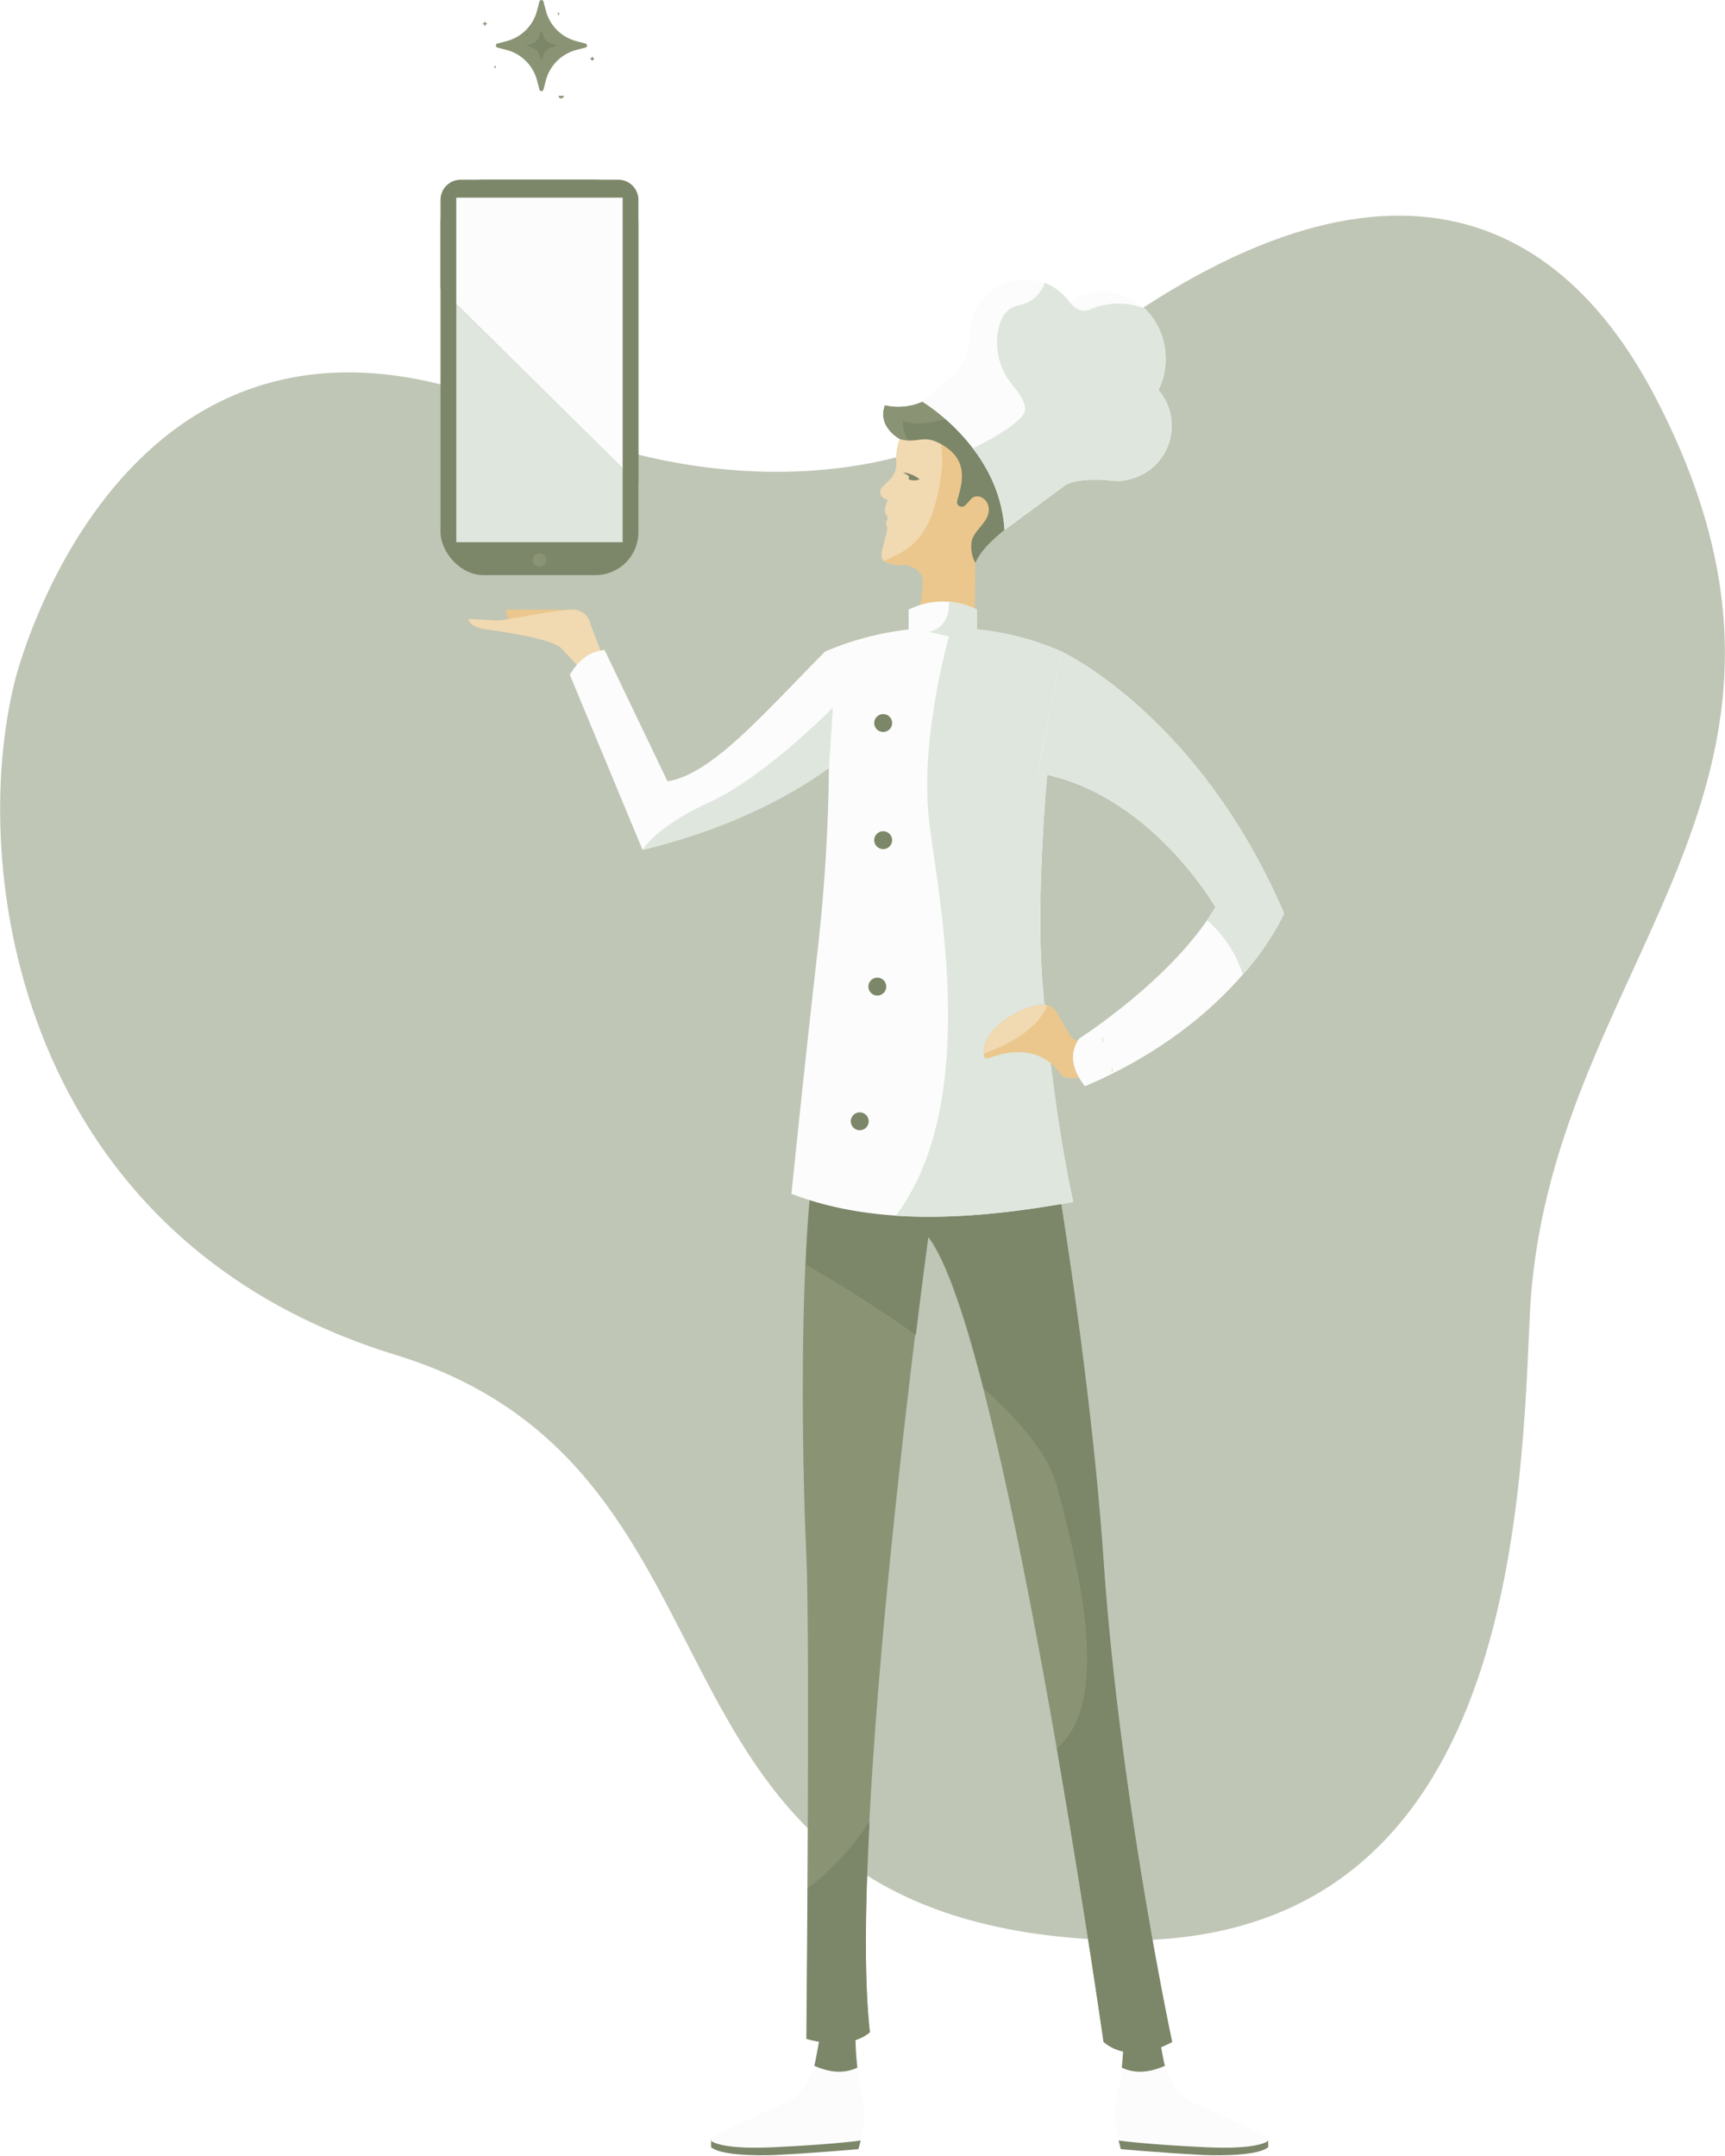 <svg xmlns="http://www.w3.org/2000/svg" version="1.1" xmlns:xlink="http://www.w3.org/1999/xlink" xmlns:svgjs="http://svgjs.com/svgjs" width="424.96" height="531.2"><g transform="matrix(2.192,0,0,2.873,0.023,53.124)"><svg xmlns="http://www.w3.org/2000/svg" version="1.1" xmlns:xlink="http://www.w3.org/1999/xlink" xmlns:svgjs="http://svgjs.com/svgjs" width="193.87" height="147.92"><svg xmlns="http://www.w3.org/2000/svg" version="1.1" xmlns:xlink="http://www.w3.org/1999/xlink" xmlns:svgjs="http://svgjs.com/svgjs" width="193.87" height="147.92" class="class-6x3gswd16"><svg xmlns="http://www.w3.org/2000/svg" viewBox="0 0 193.87 147.92" class="class-6x3gswd16">
    <g data-name="Layer 2">
        <path d="M1.66 39.9S14 1.08 60.49 17.49c18 6.35 41.65 6.35 55.67-2.59 34.74-22.15 57.46-17.69 70 .86 22.92 33.85-12.57 48.51-14.25 78.75-1.06 18.92-3 55-48.21 53.35-54.87-2-36.75-40.21-79.22-50.15S-3.63 56 1.66 39.9z" data-name="Layer 1" class="fill-color-0"></path>
    </g>
</svg></svg><style>.class-6x3gswd16 .fill-skin {
  fill: #f1d9b1;
}
.class-6x3gswd16 .fill-skin-shadow {
  fill: #ebc78d;
}
.class-6x3gswd16 .fill-hair {
  fill: #c0c6b5;
}
.class-6x3gswd16 .fill-hair-shadow {
  fill: #aeb59f;
}
.class-6x3gswd16 .fill-white {
  fill: #fbfcfb;
}
.class-6x3gswd16 .fill-white-shadow {
  fill: #dee6de;
}
.class-6x3gswd16 .fill-white-shadow-extra {
  fill: #c4d2c4;
}
.class-6x3gswd16 .stop-color-white {
  stop-color: #fbfcfb;
}
.class-6x3gswd16 .stop-color-white-shadow {
  stop-color: #dee6de;
}
.class-6x3gswd16 .stop-color-white-shadow-extra {
  stop-color: #c4d2c4;
}
.class-6x3gswd16 .stroke-white {
  stroke: #fbfcfb;
}
.class-6x3gswd16 .stroke-white-shadow {
  stroke: #dee6de;
}
.class-6x3gswd16 .stroke-white-shadow-extra {
  stroke: #b4c6b4;
}
.class-6x3gswd16 .fill-yellow {
  fill: #eaea00;
}
.class-6x3gswd16 .fill-yellow-shadow {
  fill: #dada00;
}
.class-6x3gswd16 .fill-yellow-shadow-extra {
  fill: #cbcb00;
}
.class-6x3gswd16 .stop-color-yellow {
  stop-color: #eaea00;
}
.class-6x3gswd16 .stop-color-yellow-shadow {
  stop-color: #dada00;
}
.class-6x3gswd16 .stop-color-yellow-shadow-extra {
  stop-color: #cbcb00;
}
.class-6x3gswd16 .fill-green {
  fill: #2ba24c;
}
.class-6x3gswd16 .fill-green-shadow {
  fill: #279244;
}
.class-6x3gswd16 .fill-green-shadow-extra {
  fill: #23833d;
}
.class-6x3gswd16 .stop-color-green {
  stop-color: #2ba24c;
}
.class-6x3gswd16 .stop-color-green-shadow {
  stop-color: #279244;
}
.class-6x3gswd16 .stop-color-green-shadow-extra {
  stop-color: #23833d;
}
.class-6x3gswd16 .stroke-green {
  stroke: #2ba24c;
}
.class-6x3gswd16 .stroke-green-shadow {
  stroke: #279244;
}
.class-6x3gswd16 .stroke-green-shadow-extra {
  stroke: #217a39;
}
.class-6x3gswd16 .fill-red {
  fill: #ce3827;
}
.class-6x3gswd16 .fill-red-shadow {
  fill: #b93223;
}
.class-6x3gswd16 .fill-red-shadow-extra {
  fill: #a62d1f;
}
.class-6x3gswd16 .stop-color-red {
  stop-color: #ce3827;
}
.class-6x3gswd16 .stop-color-red-shadow {
  stop-color: #b93223;
}
.class-6x3gswd16 .stop-color-red-shadow-extra {
  stop-color: #a62d1f;
}
.class-6x3gswd16 .fill-orange {
  fill: #f09c25;
}
.class-6x3gswd16 .fill-orange-shadow {
  fill: #e98f10;
}
.class-6x3gswd16 .fill-orange-shadow-extra {
  fill: #d1800e;
}
.class-6x3gswd16 .stop-color-orange {
  stop-color: #f09c25;
}
.class-6x3gswd16 .stop-color-orange-shadow {
  stop-color: #e98f10;
}
.class-6x3gswd16 .stop-color-orange-shadow-extra {
  stop-color: #d1800e;
}
.class-6x3gswd16 .fill-blue {
  fill: #3b7ded;
}
.class-6x3gswd16 .fill-blue-shadow {
  fill: #1f6bea;
}
.class-6x3gswd16 .fill-blue-shadow-extra {
  fill: #145eda;
}
.class-6x3gswd16 .stop-color-blue {
  stop-color: #3b7ded;
}
.class-6x3gswd16 .stop-color-blue-shadow {
  stop-color: #1f6bea;
}
.class-6x3gswd16 .stop-color-blue-shadow-extra {
  stop-color: #145eda;
}
.class-6x3gswd16 .fill-color-0 {
  fill: #c0c6b5;
}
.class-6x3gswd16 .fill-color-0-shadow {
  fill: #aeb59f;
}
.class-6x3gswd16 .fill-color-0-shadow-extra {
  fill: #949d80;
}
.class-6x3gswd16 .stop-color-color-0 {
  stop-color: #c0c6b5;
}
.class-6x3gswd16 .fill-color-1 {
  fill: #fefefe;
}
.class-6x3gswd16 .fill-color-1-shadow {
  fill: #e4e4e4;
}
.class-6x3gswd16 .fill-color-1-shadow-extra {
  fill: #bfbfbf;
}
.class-6x3gswd16 .fill-color-2 {
  fill: #f7f8f7;
}
.class-6x3gswd16 .fill-color-2-shadow {
  fill: #dce1dc;
}
.class-6x3gswd16 .fill-color-2-shadow-extra {
  fill: #b5bfb5;
}
.class-6x3gswd16 .fill-color-3 {
  fill: #566554;
}
.class-6x3gswd16 .fill-color-3-shadow {
  fill: #4d5b4b;
}
.class-6x3gswd16 .fill-color-3-shadow-extra {
  fill: #404c3f;
}
.class-6x3gswd16 .fill-body-detail {
  fill: #ffffff;
}
.class-6x3gswd16 .stroke-color-0 {
  stroke: #c0c6b5;
}
.class-6x3gswd16 .stroke-color-0-shadow {
  stroke: #aeb59f;
}
.class-6x3gswd16 .stroke-color-0-shadow-extra {
  stroke: #949d80;
}
.class-6x3gswd16 .stroke-color-1 {
  stroke: #fefefe;
}
.class-6x3gswd16 .stroke-color-1-shadow {
  stroke: #e4e4e4;
}
.class-6x3gswd16 .stroke-color-1-shadow-extra {
  stroke: #bfbfbf;
}
.class-6x3gswd16 .stroke-color-2 {
  stroke: #f7f8f7;
}
.class-6x3gswd16 .stroke-color-2-shadow {
  stroke: #dce1dc;
}
.class-6x3gswd16 .stroke-color-2-shadow-extra {
  stroke: #b5bfb5;
}
.class-6x3gswd16 .stroke-color-3 {
  stroke: #566554;
}
.class-6x3gswd16 .stroke-color-3-shadow {
  stroke: #4d5b4b;
}
.class-6x3gswd16 .stroke-color-3-shadow-extra {
  stroke: #404c3f;
}</style></svg></g><g transform="matrix(1.443,0,0,1.443,115.467,68.764)"><svg xmlns="http://www.w3.org/2000/svg" version="1.1" xmlns:xlink="http://www.w3.org/1999/xlink" xmlns:svgjs="http://svgjs.com/svgjs" width="139.23" height="320.35"><svg xmlns="http://www.w3.org/2000/svg" version="1.1" xmlns:xlink="http://www.w3.org/1999/xlink" xmlns:svgjs="http://svgjs.com/svgjs" width="139.23" height="320.35" class="class-e3vk2p6b7"><svg xmlns="http://www.w3.org/2000/svg" viewBox="0 0 139.23 320.35" class="class-e3vk2p6b7">
    <g data-name="Layer 2">
        <g data-name="Layer 1">
            <path d="M110.93 317.75l.4 1.54s6.57.61 14 1c0 0 9 .46 11.16-1.32v-1.44z" class="fill-hair-shadow"></path>
            <path d="M117.43 300.09s1.66 9.15 5.8 11c3.43 1.51 10.57 4.88 12.93 6a.53.53 0 010 1c-1.11.54-3.82 1.19-10.34.88-10.43-.49-14.91-1.15-14.91-1.15s-1.11-4.74-.12-8.21 1.09-10.22 1.09-13.51 5.55 3.99 5.55 3.99z" class="fill-color-1"></path>
            <path d="M118.85 305.07c-.34-1.26-1.42-7.67-1.42-7.67s-2.29.47-3.55-1l-2-.28c0 2.25-.05 6-.38 9.27 2.34 1.09 4.8.81 7.35-.32zM66.94 317.75l-.4 1.54s-6.57.61-14 1c0 0-9 .46-11.16-1.32v-1.44z" class="fill-hair-shadow"></path>
            <path d="M60.44 300.09s-1.66 9.15-5.8 11c-3.43 1.51-10.57 4.88-12.93 6a.53.53 0 000 1c1.12.54 3.82 1.19 10.34.88 10.43-.49 14.91-1.15 14.91-1.15s1.11-4.74.12-8.21S66 299.32 66 296s-5.56 4.09-5.56 4.09z" class="fill-color-1"></path>
            <path d="M59 305.07c.34-1.26 1.42-7.67 1.42-7.67s2.29.47 3.55-1l2-.28c0 2.25 0 6 .38 9.27-2.35 1.09-4.78.81-7.35-.32z" class="fill-hair-shadow"></path>
            <path d="M62 136.28c-6.47 15.91-5 68.19-4.36 81.59s0 82.59 0 82.59c7.64 2.17 10.82-1.14 10.82-1.14-3.82-35.1 9.91-135.83 9.91-135.83 12.73 16 30 137.5 30 137.5 4.86 4.1 11.69 0 11.69 0s-8.91-41.62-11.69-81.93-11.49-86.12-11.49-86.12z" class="fill-color-0"></path>
            <path d="M100.41 250.89c4.71 27.21 8 50.1 8 50.1 4.86 4.1 11.69 0 11.69 0s-8.91-41.62-11.69-81.93c-2.12-30.78-7.7-64.77-10.23-79.12l-38 3.16a174 174 0 00-2.6 25.19c4.08 2.34 11.33 6.69 18.76 12 1.25-10.28 2.14-16.78 2.14-16.78 3 3.77 6.25 13.42 9.47 25.95 6.11 5.45 11 11.21 12.44 16.5 4.17 15.62 9.21 37.04.02 44.93z" class="fill-color-0-shadow"></path>
            <path d="M76.7 33.69a.71.71 0 01.84-.55.7.7 0 01.56.83M88.33 47.16a.31.31 0 000 .11z" class="fill-skin"></path>
            <path d="M75.46 23.63s-2.77 3.56-2.46 7.59a3.88 3.88 0 01-1 2.93l-1.34 1.29a1.26 1.26 0 00.43 2.09l.48.18s-.94 1.73-.27 2.55-.42.93.11 2c.24.47-.81 3.54-.93 4.61-.2 1.69 1.61 1.9 3.4 1.88a58.49 58.49 0 016.63-.13c3 .43 5.35.86 5.35.86A12.16 12.16 0 0191 43.05c4-2.44 7.25-12.06.7-16.85S76.33 20 75.46 23.63z" class="fill-skin"></path>
            <path d="M95 34.35l-15.13-9.58a19.71 19.71 0 01.69 9.28c-1.73 12.13-7.07 12.52-9.67 14.11a4.83 4.83 0 003 .6 58.49 58.49 0 016.63-.13c3 .43 5.35.86 5.35.86A12.16 12.16 0 0191 43.05a10 10 0 003.79-5.33z" class="fill-skin-shadow"></path>
            <path d="M85.69 17.78a10 10 0 017.93 3.85s5.39 2.64 3.85 6.82c0 0 1.13 6.55-1.23 9.88s-7.87 5.91-9.74 10.11a5.6 5.6 0 01-.58-3.89c.58-1.85 2.73-3 2.87-5s-2-3.22-3.11-1.92c-.25.3-.58.67-.92 1a.81.81 0 01-1.39-.63c.7-2.78 2.53-7.25-3.22-10.08-2.68-1.33-3.8.24-6.58-.63 0 0-3.86-2.06-2.51-5.71A10.13 10.13 0 0079.14 20" class="fill-hair-shadow"></path>
            <path d="M90.58 19a9.9 9.9 0 00-4.89-1.26L79.14 20a10.13 10.13 0 01-8.08 1.54c-1.35 3.65 2.51 5.71 2.51 5.71a5.68 5.68 0 001.52.27 4.66 4.66 0 01-.92-3.33c2.73 1.43 9.29-.88 9.29-.88s6.15 2.16 7.12-4.31z" class="fill-hair"></path>
            <path d="M74.17 33l1 .64-.07.54a2.52 2.52 0 001.89 0A5.83 5.83 0 0074.17 33z" class="fill-hair-shadow"></path>
            <path d="M18.06 57.92l-.4-1.48H6.44S6 58.18 8.11 58.7s9.95-.78 9.95-.78z" class="fill-skin-shadow"></path>
            <path d="M23.23 65.3l-2.47-6.43a3 3 0 00-3.1-2.43C15 56.44 6.28 58.27 5 58.27S0 58 0 58s-.08 1.39 3 1.82S14.08 61.39 15.75 63s6.6 7.38 6.6 7.38z" class="fill-skin"></path>
            <path d="M60.84 63.59c-10.76 10.89-19.42 21-26.9 22.16L23.2 63.34c-2.64.21-4.51 1.82-5.94 4.22l12.42 29.9A101.13 101.13 0 0065.08 81z" class="fill-white"></path>
            <path d="M73.84 48.76s4 0 3.7 3.5c-.23 2.71-1.16 8.21-1.16 8.21l10 .9.09-12.93s-7.4-2.56-12.63.32z" class="fill-skin-shadow"></path>
            <path d="M98 120.72c-1.39-16.54 1-43.21 3.22-57.13a47.61 47.61 0 00-14.46-3.78v-3.37a12.94 12.94 0 00-11.66 0v3.39a50.34 50.34 0 00-14.24 3.76s2.11 21-1.28 50.92c-2.48 21.86-4.48 41.67-4.48 41.67 14 5.39 30.56 4.58 48.12 1.38-.02 0-3.22-13.56-5.22-36.84zM117.73 19a12 12 0 001.26-5.4c0-6.33-4.81-11.47-10.74-11.47a10.07 10.07 0 00-5.72 1.78 9.41 9.41 0 00-17 5.56 9.26 9.26 0 01-2.89 7l-5.22 4.46s13.26 7.84 14.06 21.92l10-7.38s1.32-1.58 7.56-1.14a10.05 10.05 0 001.56.14 3.13 3.13 0 001.28-.1 9.4 9.4 0 005.9-15.4z" class="fill-white"></path>
            <path d="M29.68 97.46s2.18-3.92 11.49-8.16 21-16.12 21-16.12l-.66 10.27s-11.46 9.23-31.83 14.01zM103.2 157.56S100 144 98 120.72c-1.39-16.54 1-43.21 3.22-57.13a47.61 47.61 0 00-14.46-3.78v-3.37A13.45 13.45 0 0082 55.12c0 .51.25 4.23-3.4 5.12L82 61s-5 17.51-3.42 31.3c1.43 12.39 9.09 48.05-5.67 67.63 9.51.61 19.72-.44 30.29-2.37z" class="fill-white-shadow"></path>
            <path d="M108.24 129.59s-3.56 1.56-5.17 0c-.6-.58-2.06-3.55-2.93-4.73-.73-1-2-1.13-3.49-.8-3.76.86-9.54 4.65-8.63 8.72.12.54 1 .1 1 .16s7.79-3.53 12.09 2.89c1.1 1.62 8.88-.51 8.88-.51z" class="fill-skin-shadow"></path>
            <path d="M101.2 63.59s23.52 10.92 38 44.74c0 0-7.82 18.37-34 29.49-2.23-2.86-2.72-5.58-1-8.13 0 0 16.15-10.31 23.28-22.45 0 0-11.21-19.61-30.3-22.91" class="fill-white"></path>
            <path d="M101.2 63.59l-4 20.74c19.09 3.3 30.3 22.91 30.3 22.91-.44.76-.92 1.51-1.43 2.25a20.55 20.55 0 016.1 9.27 44.7 44.7 0 007.06-10.43c-14.51-33.82-38.03-44.74-38.03-44.74z" class="fill-white-shadow"></path>
            <path d="M108.52 130.52l-.28-.93-.18.08c.16.33.32.56.46.85zM98.72 124a4.91 4.91 0 00-2.07.09c-3.59.82-9 4.31-8.7 8.17 7.84-2.92 10.12-6.33 10.77-8.26zM110 135.32l-.24-.77q0 .4.06.81z" class="fill-skin"></path>
            <path d="M57.87 274.75c-.08 14.38-.19 25.71-.19 25.71 7.64 2.17 10.82-1.14 10.82-1.14-1-8.77-.81-21.63-.06-36a45 45 0 01-10.57 11.43z" class="fill-color-0-shadow"></path>
            <path d="M101.43 35.45s1.32-1.58 7.56-1.14a10.05 10.05 0 001.56.14 3.13 3.13 0 001.28-.1 9.4 9.4 0 005.9-15.4 12 12 0 001.26-5.4 11.8 11.8 0 00-3.54-8.5 12.13 12.13 0 00-9.24.09c-2.23 1-3.68-1.28-3.68-1.28a9.43 9.43 0 00-4.2-3.22A5.68 5.68 0 0193.8 4.5c-2.42.51-3.3 2.91-3.56 5.35a11.34 11.34 0 002.66 8.31c1.17 1.41 2.28 3.12 2.06 4.31-.42 2.38-8.88 6.43-8.88 6.43a25.28 25.28 0 015.39 13.93l10-7.38z" class="fill-white-shadow"></path>
            <path d="M77.41 55.56v7.78s.09 1.93-2.57 1.93c-2.15 0-5.33.08-6.65 0a1.32 1.32 0 00-1.36 1.24c-.51 7.91 1.83 38.78-7.31 91.17" fill="none" stroke-miterlimit="10" stroke-width=".25" opacity=".3" class="stroke-hair"></path>
            <circle cx="70.76" cy="75.8" r="1.53" class="fill-hair-shadow"></circle>
            <circle cx="70.76" cy="95.8" r="1.53" class="fill-hair-shadow"></circle>
            <circle cx="69.76" cy="120.8" r="1.53" class="fill-hair-shadow"></circle>
            <circle cx="66.76" cy="143.8" r="1.53" class="fill-hair-shadow"></circle>
        </g>
    </g>
</svg></svg><style>.class-e3vk2p6b7 .fill-skin {
  fill: #f1d9b1;
}
.class-e3vk2p6b7 .fill-skin-shadow {
  fill: #ebc78d;
}
.class-e3vk2p6b7 .fill-hair {
  fill: #8a9475;
}
.class-e3vk2p6b7 .fill-hair-shadow {
  fill: #7c8668;
}
.class-e3vk2p6b7 .fill-white {
  fill: #fbfcfb;
}
.class-e3vk2p6b7 .fill-white-shadow {
  fill: #dee6de;
}
.class-e3vk2p6b7 .fill-white-shadow-extra {
  fill: #c4d2c4;
}
.class-e3vk2p6b7 .stop-color-white {
  stop-color: #fbfcfb;
}
.class-e3vk2p6b7 .stop-color-white-shadow {
  stop-color: #dee6de;
}
.class-e3vk2p6b7 .stop-color-white-shadow-extra {
  stop-color: #c4d2c4;
}
.class-e3vk2p6b7 .stroke-white {
  stroke: #fbfcfb;
}
.class-e3vk2p6b7 .stroke-white-shadow {
  stroke: #dee6de;
}
.class-e3vk2p6b7 .stroke-white-shadow-extra {
  stroke: #b4c6b4;
}
.class-e3vk2p6b7 .fill-yellow {
  fill: #eaea00;
}
.class-e3vk2p6b7 .fill-yellow-shadow {
  fill: #dada00;
}
.class-e3vk2p6b7 .fill-yellow-shadow-extra {
  fill: #cbcb00;
}
.class-e3vk2p6b7 .stop-color-yellow {
  stop-color: #eaea00;
}
.class-e3vk2p6b7 .stop-color-yellow-shadow {
  stop-color: #dada00;
}
.class-e3vk2p6b7 .stop-color-yellow-shadow-extra {
  stop-color: #cbcb00;
}
.class-e3vk2p6b7 .fill-green {
  fill: #2ba24c;
}
.class-e3vk2p6b7 .fill-green-shadow {
  fill: #279244;
}
.class-e3vk2p6b7 .fill-green-shadow-extra {
  fill: #23833d;
}
.class-e3vk2p6b7 .stop-color-green {
  stop-color: #2ba24c;
}
.class-e3vk2p6b7 .stop-color-green-shadow {
  stop-color: #279244;
}
.class-e3vk2p6b7 .stop-color-green-shadow-extra {
  stop-color: #23833d;
}
.class-e3vk2p6b7 .stroke-green {
  stroke: #2ba24c;
}
.class-e3vk2p6b7 .stroke-green-shadow {
  stroke: #279244;
}
.class-e3vk2p6b7 .stroke-green-shadow-extra {
  stroke: #217a39;
}
.class-e3vk2p6b7 .fill-red {
  fill: #ce3827;
}
.class-e3vk2p6b7 .fill-red-shadow {
  fill: #b93223;
}
.class-e3vk2p6b7 .fill-red-shadow-extra {
  fill: #a62d1f;
}
.class-e3vk2p6b7 .stop-color-red {
  stop-color: #ce3827;
}
.class-e3vk2p6b7 .stop-color-red-shadow {
  stop-color: #b93223;
}
.class-e3vk2p6b7 .stop-color-red-shadow-extra {
  stop-color: #a62d1f;
}
.class-e3vk2p6b7 .fill-orange {
  fill: #f09c25;
}
.class-e3vk2p6b7 .fill-orange-shadow {
  fill: #e98f10;
}
.class-e3vk2p6b7 .fill-orange-shadow-extra {
  fill: #d1800e;
}
.class-e3vk2p6b7 .stop-color-orange {
  stop-color: #f09c25;
}
.class-e3vk2p6b7 .stop-color-orange-shadow {
  stop-color: #e98f10;
}
.class-e3vk2p6b7 .stop-color-orange-shadow-extra {
  stop-color: #d1800e;
}
.class-e3vk2p6b7 .fill-blue {
  fill: #3b7ded;
}
.class-e3vk2p6b7 .fill-blue-shadow {
  fill: #1f6bea;
}
.class-e3vk2p6b7 .fill-blue-shadow-extra {
  fill: #145eda;
}
.class-e3vk2p6b7 .stop-color-blue {
  stop-color: #3b7ded;
}
.class-e3vk2p6b7 .stop-color-blue-shadow {
  stop-color: #1f6bea;
}
.class-e3vk2p6b7 .stop-color-blue-shadow-extra {
  stop-color: #145eda;
}
.class-e3vk2p6b7 .fill-color-0 {
  fill: #8a9475;
}
.class-e3vk2p6b7 .fill-color-0-shadow {
  fill: #7c8668;
}
.class-e3vk2p6b7 .fill-color-0-shadow-extra {
  fill: #687057;
}
.class-e3vk2p6b7 .stop-color-color-0 {
  stop-color: #8a9475;
}
.class-e3vk2p6b7 .fill-color-1 {
  fill: #fbfcfb;
}
.class-e3vk2p6b7 .fill-color-1-shadow {
  fill: #dee6de;
}
.class-e3vk2p6b7 .fill-color-1-shadow-extra {
  fill: #b4c6b4;
}
.class-e3vk2p6b7 .fill-body-detail {
  fill: #ffffff;
}
.class-e3vk2p6b7 .stroke-color-0 {
  stroke: #8a9475;
}
.class-e3vk2p6b7 .stroke-color-0-shadow {
  stroke: #7c8668;
}
.class-e3vk2p6b7 .stroke-color-0-shadow-extra {
  stroke: #687057;
}
.class-e3vk2p6b7 .stroke-color-1 {
  stroke: #fbfcfb;
}
.class-e3vk2p6b7 .stroke-color-1-shadow {
  stroke: #dee6de;
}
.class-e3vk2p6b7 .stroke-color-1-shadow-extra {
  stroke: #b4c6b4;
}</style></svg></g><g transform="matrix(1.384,0,0,1.384,108.528,44.276)"><svg xmlns="http://www.w3.org/2000/svg" version="1.1" xmlns:xlink="http://www.w3.org/1999/xlink" xmlns:svgjs="http://svgjs.com/svgjs" width="35.22" height="70.39"><svg xmlns="http://www.w3.org/2000/svg" version="1.1" xmlns:xlink="http://www.w3.org/1999/xlink" xmlns:svgjs="http://svgjs.com/svgjs" width="35.22" height="70.39" class="class-q681s30uw"><svg xmlns="http://www.w3.org/2000/svg" viewBox="0 0 35.22 70.39" class="class-q681s30uw">
    <g data-name="Layer 2">
        <g data-name="Layer 1">
            <rect width="35.22" height="70.39" rx="7.64" class="fill-color-0-shadow"></rect>
            <path d="M2.8 3.19h29.62v61.34H2.8z" class="fill-color-1-shadow"></path>
            <circle cx="17.61" cy="67.7" r="1.2" class="fill-color-0"></circle>
            <path d="M31.63 0h-28A3.59 3.59 0 000 3.59v15.79l35.22 34.8V3.59A3.59 3.59 0 0031.63 0z" fill-rule="evenodd" class="fill-color-0-shadow"></path>
            <path fill-rule="evenodd" d="M2.8 22.14l29.62 29.27V3.19H2.8v18.95z" class="fill-color-1"></path>
        </g>
    </g>
</svg></svg><style>.class-q681s30uw .fill-skin {
  fill: #f1d9b1;
}
.class-q681s30uw .fill-skin-shadow {
  fill: #ebc78d;
}
.class-q681s30uw .fill-hair {
  fill: #8a9475;
}
.class-q681s30uw .fill-hair-shadow {
  fill: #7c8668;
}
.class-q681s30uw .fill-white {
  fill: #fbfcfb;
}
.class-q681s30uw .fill-white-shadow {
  fill: #dee6de;
}
.class-q681s30uw .fill-white-shadow-extra {
  fill: #c4d2c4;
}
.class-q681s30uw .stop-color-white {
  stop-color: #fbfcfb;
}
.class-q681s30uw .stop-color-white-shadow {
  stop-color: #dee6de;
}
.class-q681s30uw .stop-color-white-shadow-extra {
  stop-color: #c4d2c4;
}
.class-q681s30uw .stroke-white {
  stroke: #fbfcfb;
}
.class-q681s30uw .stroke-white-shadow {
  stroke: #dee6de;
}
.class-q681s30uw .stroke-white-shadow-extra {
  stroke: #b4c6b4;
}
.class-q681s30uw .fill-yellow {
  fill: #eaea00;
}
.class-q681s30uw .fill-yellow-shadow {
  fill: #dada00;
}
.class-q681s30uw .fill-yellow-shadow-extra {
  fill: #cbcb00;
}
.class-q681s30uw .stop-color-yellow {
  stop-color: #eaea00;
}
.class-q681s30uw .stop-color-yellow-shadow {
  stop-color: #dada00;
}
.class-q681s30uw .stop-color-yellow-shadow-extra {
  stop-color: #cbcb00;
}
.class-q681s30uw .fill-green {
  fill: #2ba24c;
}
.class-q681s30uw .fill-green-shadow {
  fill: #279244;
}
.class-q681s30uw .fill-green-shadow-extra {
  fill: #23833d;
}
.class-q681s30uw .stop-color-green {
  stop-color: #2ba24c;
}
.class-q681s30uw .stop-color-green-shadow {
  stop-color: #279244;
}
.class-q681s30uw .stop-color-green-shadow-extra {
  stop-color: #23833d;
}
.class-q681s30uw .stroke-green {
  stroke: #2ba24c;
}
.class-q681s30uw .stroke-green-shadow {
  stroke: #279244;
}
.class-q681s30uw .stroke-green-shadow-extra {
  stroke: #217a39;
}
.class-q681s30uw .fill-red {
  fill: #ce3827;
}
.class-q681s30uw .fill-red-shadow {
  fill: #b93223;
}
.class-q681s30uw .fill-red-shadow-extra {
  fill: #a62d1f;
}
.class-q681s30uw .stop-color-red {
  stop-color: #ce3827;
}
.class-q681s30uw .stop-color-red-shadow {
  stop-color: #b93223;
}
.class-q681s30uw .stop-color-red-shadow-extra {
  stop-color: #a62d1f;
}
.class-q681s30uw .fill-orange {
  fill: #f09c25;
}
.class-q681s30uw .fill-orange-shadow {
  fill: #e98f10;
}
.class-q681s30uw .fill-orange-shadow-extra {
  fill: #d1800e;
}
.class-q681s30uw .stop-color-orange {
  stop-color: #f09c25;
}
.class-q681s30uw .stop-color-orange-shadow {
  stop-color: #e98f10;
}
.class-q681s30uw .stop-color-orange-shadow-extra {
  stop-color: #d1800e;
}
.class-q681s30uw .fill-blue {
  fill: #3b7ded;
}
.class-q681s30uw .fill-blue-shadow {
  fill: #1f6bea;
}
.class-q681s30uw .fill-blue-shadow-extra {
  fill: #145eda;
}
.class-q681s30uw .stop-color-blue {
  stop-color: #3b7ded;
}
.class-q681s30uw .stop-color-blue-shadow {
  stop-color: #1f6bea;
}
.class-q681s30uw .stop-color-blue-shadow-extra {
  stop-color: #145eda;
}
.class-q681s30uw .fill-color-0 {
  fill: #8a9475;
}
.class-q681s30uw .fill-color-0-shadow {
  fill: #7c8668;
}
.class-q681s30uw .fill-color-0-shadow-extra {
  fill: #687057;
}
.class-q681s30uw .stop-color-color-0 {
  stop-color: #8a9475;
}
.class-q681s30uw .fill-color-1 {
  fill: #fbfcfb;
}
.class-q681s30uw .fill-color-1-shadow {
  fill: #dee6de;
}
.class-q681s30uw .fill-color-1-shadow-extra {
  fill: #b4c6b4;
}
.class-q681s30uw .fill-body-detail {
  fill: #ffffff;
}
.class-q681s30uw .stroke-color-0 {
  stroke: #8a9475;
}
.class-q681s30uw .stroke-color-0-shadow {
  stroke: #7c8668;
}
.class-q681s30uw .stroke-color-0-shadow-extra {
  stroke: #687057;
}
.class-q681s30uw .stroke-color-1 {
  stroke: #fbfcfb;
}
.class-q681s30uw .stroke-color-1-shadow {
  stroke: #dee6de;
}
.class-q681s30uw .stroke-color-1-shadow-extra {
  stroke: #b4c6b4;
}</style></svg></g><g transform="matrix(0.086,0,0,0.086,118.843,-0)"><svg xmlns="http://www.w3.org/2000/svg" version="1.1" xmlns:xlink="http://www.w3.org/1999/xlink" xmlns:svgjs="http://svgjs.com/svgjs" width="321.36" height="281.89"><svg xmlns="http://www.w3.org/2000/svg" version="1.1" xmlns:xlink="http://www.w3.org/1999/xlink" xmlns:svgjs="http://svgjs.com/svgjs" width="321.36" height="281.89" class="class-uu2oynapv"><svg xmlns="http://www.w3.org/2000/svg" viewBox="0 0 321.36 281.89" class="class-uu2oynapv">
    <g data-name="Layer 2">
        <g data-name="Layer 1">
            <path d="M175 4.53l6.7 25.8a122.3 122.3 0 0087.61 87.6l25.79 6.71a6.06 6.06 0 010 11.72l-25.79 6.7a122.31 122.31 0 00-87.61 87.61l-6.7 25.79a6.06 6.06 0 01-11.73 0l-6.7-25.79a122.3 122.3 0 00-87.6-87.61l-25.8-6.7a6.06 6.06 0 010-11.72l25.8-6.71a122.29 122.29 0 0087.6-87.6l6.7-25.8a6.06 6.06 0 0111.73 0z" class="fill-color-1"></path>
            <path d="M172.82 50.29l4.27 16.43a77.87 77.87 0 0055.78 55.78l16.42 4.27a3.85 3.85 0 010 7.46l-16.42 4.27a77.85 77.85 0 00-55.78 55.78l-4.27 16.42a3.86 3.86 0 01-7.47 0l-4.26-16.42a77.88 77.88 0 00-55.79-55.78l-16.42-4.27a3.85 3.85 0 010-7.46l16.42-4.27a77.9 77.9 0 0055.79-55.78l4.26-16.43a3.86 3.86 0 017.47 0z" class="fill-color-0"></path>
            <path d="M170.94 90.6l2.13 8.17a38.71 38.71 0 0027.74 27.75l8.17 2.12a1.92 1.92 0 010 3.71l-8.17 2.13a38.71 38.71 0 00-27.74 27.74l-2.13 8.17a1.92 1.92 0 01-3.71 0l-2.12-8.17a38.74 38.74 0 00-27.75-27.74l-8.17-2.13a1.92 1.92 0 010-3.71l8.17-2.12a38.74 38.74 0 0027.75-27.75l2.12-8.17a1.92 1.92 0 013.71 0z" class="fill-color-0-shadow"></path>
            <path d="M233 274.47a7.42 7.42 0 11-14.84 0M216.39 35.82a3.71 3.71 0 110 7.42M132.66 160.8a7.42 7.42 0 110-14.84M34.88 188.19a3.71 3.71 0 010 7.42" class="fill-color-2"></path>
            <path d="M128 94.48l.25 1a4.49 4.49 0 003.22 3.22l.95.25a.22.22 0 010 .43l-.95.25a4.49 4.49 0 00-3.22 3.22l-.25 1a.22.22 0 01-.43 0l-.24-1a4.5 4.5 0 00-3.23-3.22l-.95-.25a.22.22 0 010-.43l.95-.25a4.5 4.5 0 003.23-3.22l.24-1a.22.22 0 01.43 0z" class="fill-color-0-shadow"></path>
            <path d="M7.55 61.05l.37 1.43a6.78 6.78 0 004.85 4.85l1.43.37a.34.34 0 010 .65l-1.43.37a6.77 6.77 0 00-4.85 4.85L7.55 75a.34.34 0 01-.65 0l-.37-1.43a6.77 6.77 0 00-4.85-4.85l-1.43-.37a.34.34 0 010-.65l1.43-.37a6.78 6.78 0 004.85-4.85l.37-1.43a.33.33 0 01.65 0z" class="fill-color-1"></path>
            <path d="M315 161.93l.35 1.32a6.25 6.25 0 004.48 4.49l1.32.34a.31.31 0 010 .6l-1.32.35a6.24 6.24 0 00-4.48 4.48l-.35 1.32a.31.31 0 01-.6 0l-.34-1.32a6.25 6.25 0 00-4.49-4.48l-1.32-.35a.31.31 0 010-.6l1.32-.34a6.26 6.26 0 004.49-4.49l.34-1.32a.31.31 0 01.6 0z" class="fill-color-0-shadow"></path>
        </g>
    </g>
</svg></svg><style>.class-uu2oynapv .fill-skin {
  fill: #f1d9b1;
}
.class-uu2oynapv .fill-skin-shadow {
  fill: #ebc78d;
}
.class-uu2oynapv .fill-hair {
  fill: #8a9475;
}
.class-uu2oynapv .fill-hair-shadow {
  fill: #7c8668;
}
.class-uu2oynapv .fill-white {
  fill: #fbfcfb;
}
.class-uu2oynapv .fill-white-shadow {
  fill: #dee6de;
}
.class-uu2oynapv .fill-white-shadow-extra {
  fill: #c4d2c4;
}
.class-uu2oynapv .stop-color-white {
  stop-color: #fbfcfb;
}
.class-uu2oynapv .stop-color-white-shadow {
  stop-color: #dee6de;
}
.class-uu2oynapv .stop-color-white-shadow-extra {
  stop-color: #c4d2c4;
}
.class-uu2oynapv .stroke-white {
  stroke: #fbfcfb;
}
.class-uu2oynapv .stroke-white-shadow {
  stroke: #dee6de;
}
.class-uu2oynapv .stroke-white-shadow-extra {
  stroke: #b4c6b4;
}
.class-uu2oynapv .fill-yellow {
  fill: #eaea00;
}
.class-uu2oynapv .fill-yellow-shadow {
  fill: #dada00;
}
.class-uu2oynapv .fill-yellow-shadow-extra {
  fill: #cbcb00;
}
.class-uu2oynapv .stop-color-yellow {
  stop-color: #eaea00;
}
.class-uu2oynapv .stop-color-yellow-shadow {
  stop-color: #dada00;
}
.class-uu2oynapv .stop-color-yellow-shadow-extra {
  stop-color: #cbcb00;
}
.class-uu2oynapv .fill-green {
  fill: #2ba24c;
}
.class-uu2oynapv .fill-green-shadow {
  fill: #279244;
}
.class-uu2oynapv .fill-green-shadow-extra {
  fill: #23833d;
}
.class-uu2oynapv .stop-color-green {
  stop-color: #2ba24c;
}
.class-uu2oynapv .stop-color-green-shadow {
  stop-color: #279244;
}
.class-uu2oynapv .stop-color-green-shadow-extra {
  stop-color: #23833d;
}
.class-uu2oynapv .stroke-green {
  stroke: #2ba24c;
}
.class-uu2oynapv .stroke-green-shadow {
  stroke: #279244;
}
.class-uu2oynapv .stroke-green-shadow-extra {
  stroke: #217a39;
}
.class-uu2oynapv .fill-red {
  fill: #ce3827;
}
.class-uu2oynapv .fill-red-shadow {
  fill: #b93223;
}
.class-uu2oynapv .fill-red-shadow-extra {
  fill: #a62d1f;
}
.class-uu2oynapv .stop-color-red {
  stop-color: #ce3827;
}
.class-uu2oynapv .stop-color-red-shadow {
  stop-color: #b93223;
}
.class-uu2oynapv .stop-color-red-shadow-extra {
  stop-color: #a62d1f;
}
.class-uu2oynapv .fill-orange {
  fill: #f09c25;
}
.class-uu2oynapv .fill-orange-shadow {
  fill: #e98f10;
}
.class-uu2oynapv .fill-orange-shadow-extra {
  fill: #d1800e;
}
.class-uu2oynapv .stop-color-orange {
  stop-color: #f09c25;
}
.class-uu2oynapv .stop-color-orange-shadow {
  stop-color: #e98f10;
}
.class-uu2oynapv .stop-color-orange-shadow-extra {
  stop-color: #d1800e;
}
.class-uu2oynapv .fill-blue {
  fill: #3b7ded;
}
.class-uu2oynapv .fill-blue-shadow {
  fill: #1f6bea;
}
.class-uu2oynapv .fill-blue-shadow-extra {
  fill: #145eda;
}
.class-uu2oynapv .stop-color-blue {
  stop-color: #3b7ded;
}
.class-uu2oynapv .stop-color-blue-shadow {
  stop-color: #1f6bea;
}
.class-uu2oynapv .stop-color-blue-shadow-extra {
  stop-color: #145eda;
}
.class-uu2oynapv .fill-color-0 {
  fill: #8a9475;
}
.class-uu2oynapv .fill-color-0-shadow {
  fill: #7c8668;
}
.class-uu2oynapv .fill-color-0-shadow-extra {
  fill: #687057;
}
.class-uu2oynapv .stop-color-color-0 {
  stop-color: #8a9475;
}
.class-uu2oynapv .fill-color-1 {
  fill: #8a9475;
}
.class-uu2oynapv .fill-color-1-shadow {
  fill: #7c8668;
}
.class-uu2oynapv .fill-color-1-shadow-extra {
  fill: #687057;
}
.class-uu2oynapv .fill-color-2 {
  fill: #8a9475;
}
.class-uu2oynapv .fill-color-2-shadow {
  fill: #7c8668;
}
.class-uu2oynapv .fill-color-2-shadow-extra {
  fill: #687057;
}
.class-uu2oynapv .fill-body-detail {
  fill: #ffffff;
}
.class-uu2oynapv .stroke-color-0 {
  stroke: #8a9475;
}
.class-uu2oynapv .stroke-color-0-shadow {
  stroke: #7c8668;
}
.class-uu2oynapv .stroke-color-0-shadow-extra {
  stroke: #687057;
}
.class-uu2oynapv .stroke-color-1 {
  stroke: #8a9475;
}
.class-uu2oynapv .stroke-color-1-shadow {
  stroke: #7c8668;
}
.class-uu2oynapv .stroke-color-1-shadow-extra {
  stroke: #687057;
}
.class-uu2oynapv .stroke-color-2 {
  stroke: #8a9475;
}
.class-uu2oynapv .stroke-color-2-shadow {
  stroke: #7c8668;
}
.class-uu2oynapv .stroke-color-2-shadow-extra {
  stroke: #687057;
}</style></svg></g></svg>